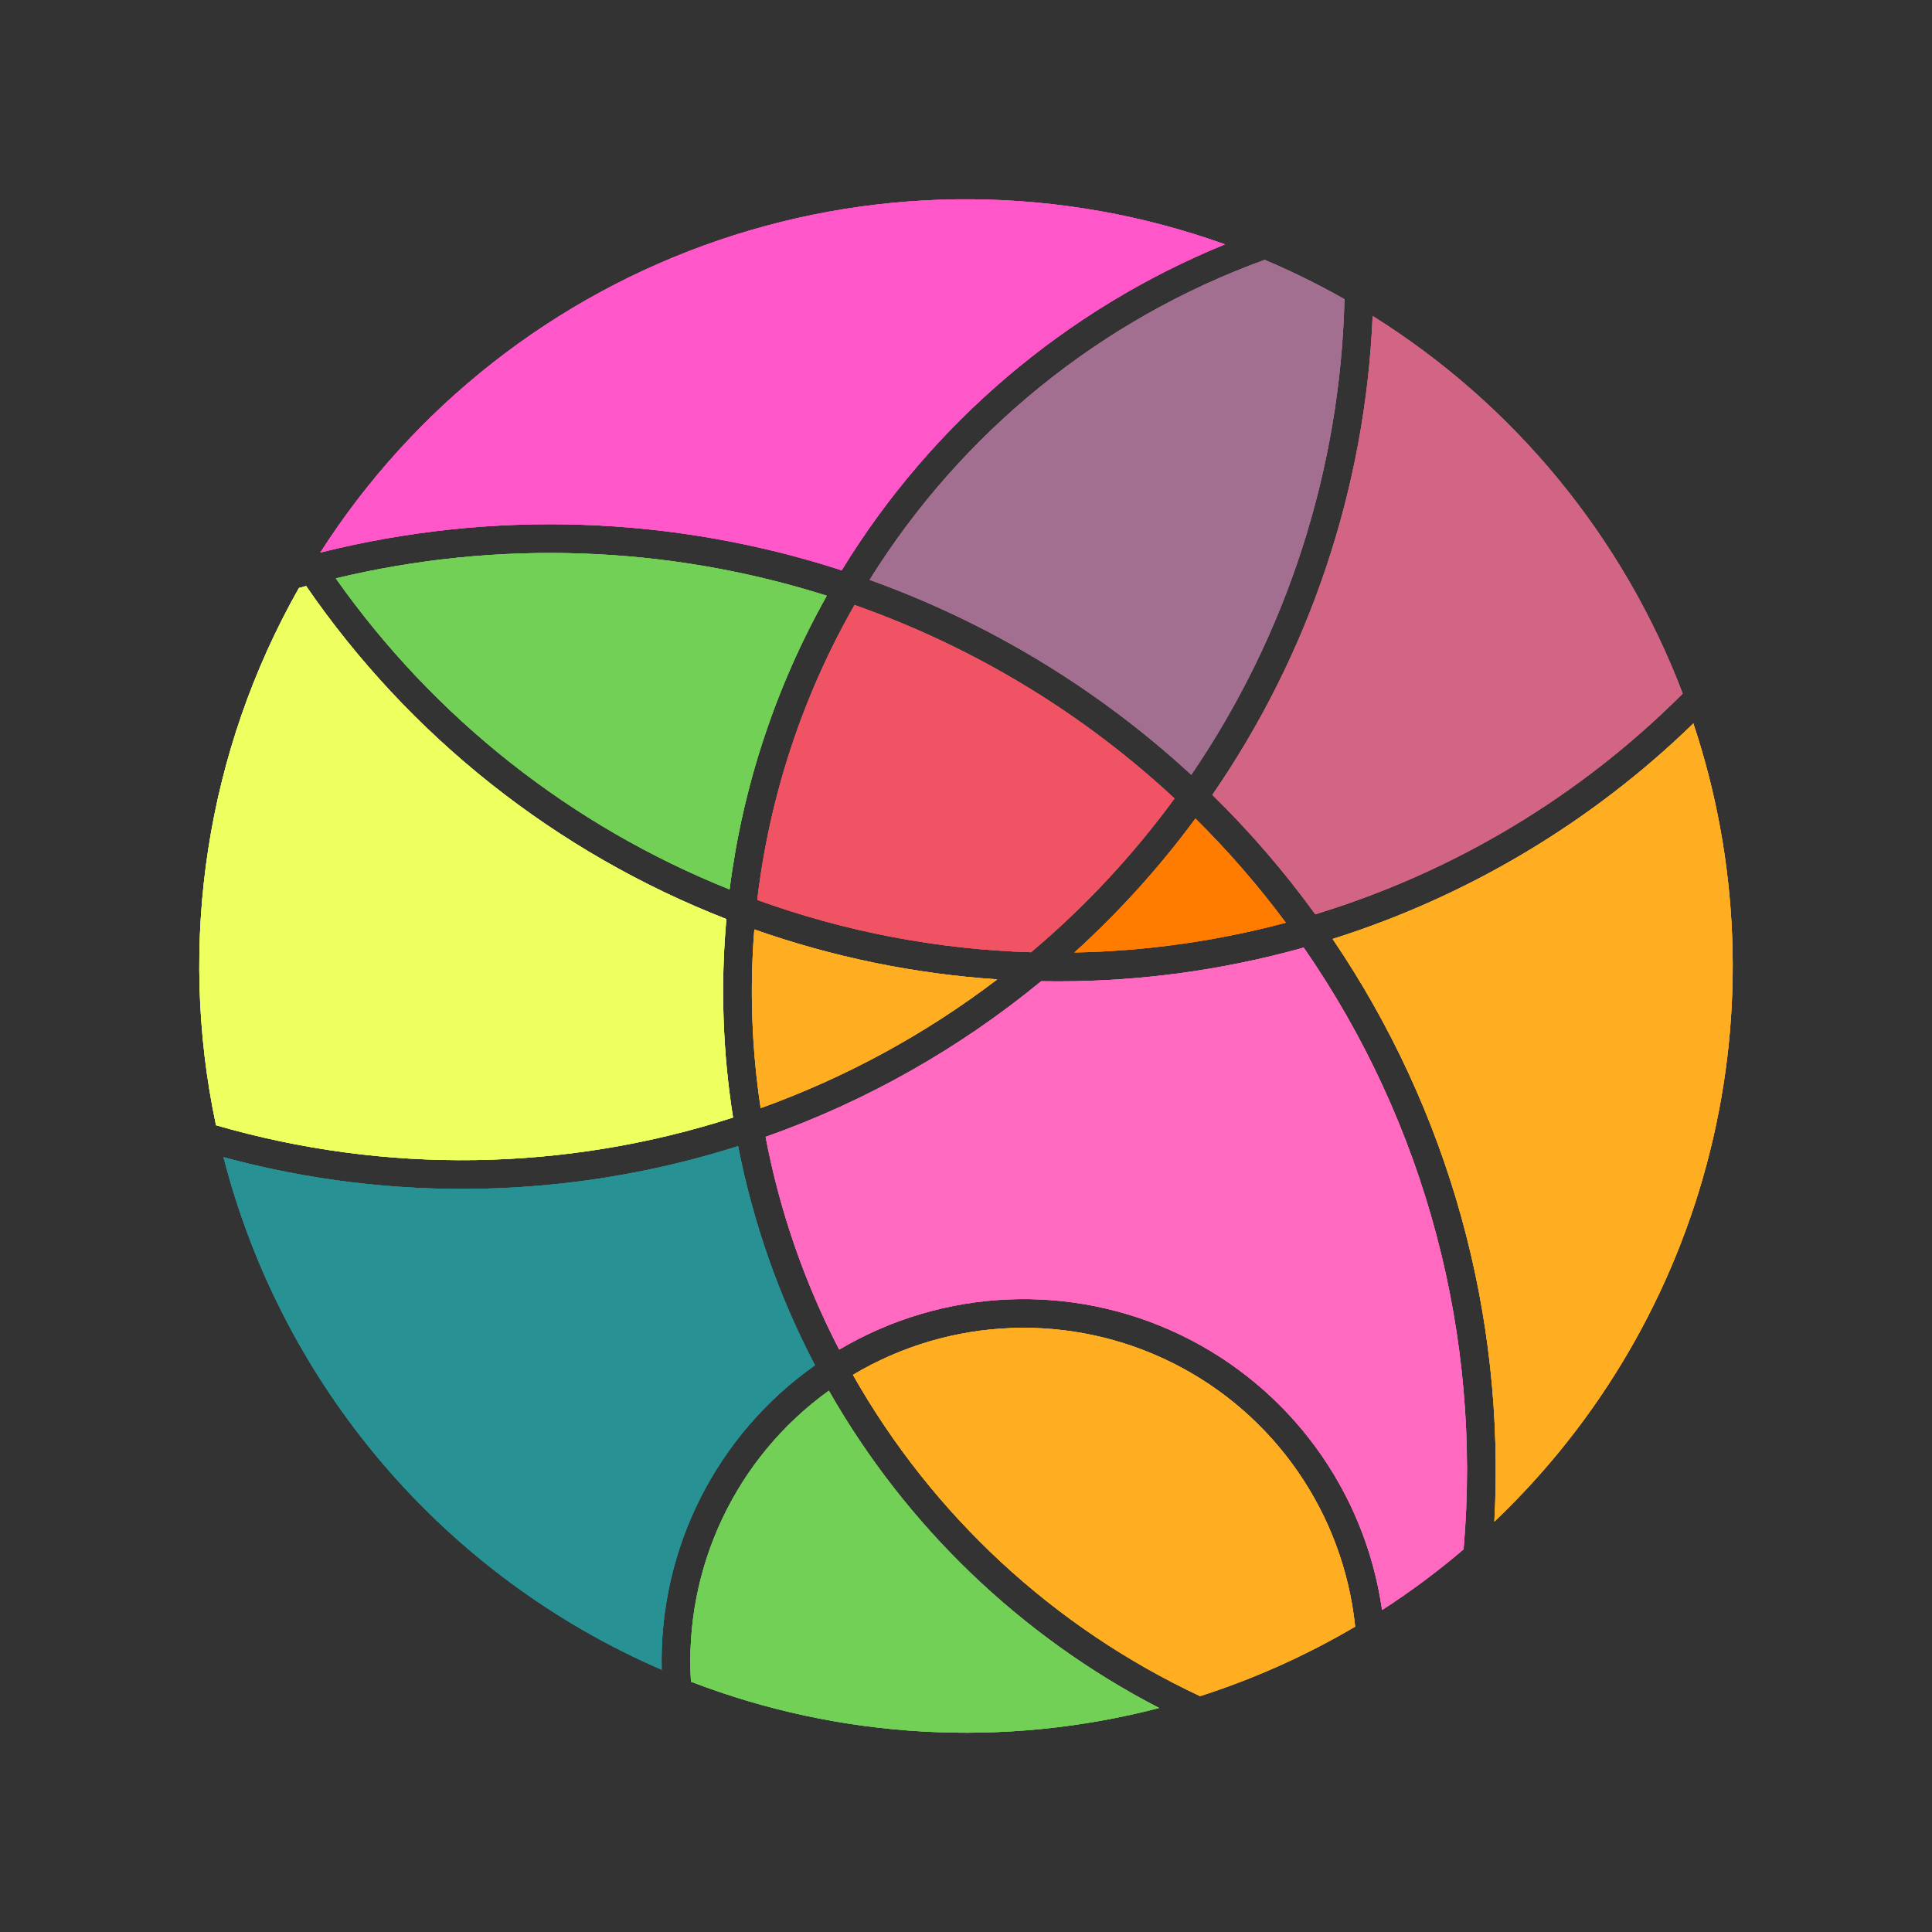 <svg id="Layer_1" style="enable-background:new 0 0 200 200;" version="1.1" viewBox="0 0 200 200" x="0px" xml:space="preserve" xmlns="http://www.w3.org/2000/svg" xmlns:xlink="http://www.w3.org/1999/xlink" y="0px"><rect x="0" y="0" width="200" height="200" fill="#333333" stroke="none"/><path d="M133.107,95.516c-2.855-3.839-5.956-7.411-9.354-10.778c-3.706,5.024-7.902,9.667-12.525,13.862   C118.618,98.46,125.965,97.424,133.107,95.516z" style="fill:#FF7C00;fill-opacity:1.0;"/><path d="M124.23,175.581c5.602-1.796,10.986-4.209,16.055-7.195c-1.22-11.712-8.329-21.994-18.856-27.271   c-10.527-5.277-23.019-4.821-33.133,1.21C96.533,156.871,109.092,168.493,124.23,175.581z" style="fill:#FFAE22;fill-opacity:1.0;"/><path d="M103.233,101.384c-8.577-0.57-17.037-2.309-25.144-5.168c-0.493,6.169-0.272,12.375,0.656,18.494   C87.542,111.546,95.8,107.052,103.233,101.384z" style="fill:#FFAE22;fill-opacity:1.0;"/><path d="M175.295,74.894c4.77,14.306,5.366,29.675,1.718,44.307c-3.648,14.633-11.39,27.923-22.318,38.315   c1.171-21.395-4.709-42.583-16.739-60.315C151.968,92.773,164.754,85.134,175.295,74.894z" style="fill:#FFAE22;fill-opacity:1.0;"/><path d="M23.137,119.793c17.498,4.742,35.993,4.343,53.27-1.149c1.545,7.907,4.225,15.549,7.958,22.689   c-10.214,7.203-16.165,19.023-15.869,31.518C45.994,163.119,29.251,143.535,23.137,119.793z" style="fill:#279194;fill-opacity:1.0;"/><path d="M33.157,57.202c9.691-15.136,24.233-26.535,41.245-32.331c17.013-5.796,35.489-5.647,52.406,0.424   c-16.484,6.732-30.386,18.555-39.677,33.744C69.668,53.378,50.965,52.742,33.157,57.202z" style="fill:#FF56CA;fill-opacity:1.0;"/><path d="M139.178,30.973c-2.679-1.52-5.423-2.874-8.259-4.073c-16.957,6.151-31.359,17.816-40.898,33.126   c12.339,4.429,23.662,11.292,33.298,20.18C133.236,65.665,138.743,48.569,139.178,30.973z" style="fill:#A36F90;fill-opacity:1.0;"/><path d="M78.392,93.163c9.102,3.292,18.67,5.119,28.344,5.411c5.567-4.695,10.552-10.038,14.85-15.916   c-9.548-8.88-20.823-15.697-33.122-20.027C83.089,72.028,79.664,82.412,78.392,93.163z" style="fill:#F05464;fill-opacity:1.0;"/><path d="M71.528,174.088c15.474,5.947,32.421,6.899,48.464,2.723c-14.33-7.417-26.205-18.826-34.19-32.848   C76.187,150.888,70.798,162.261,71.528,174.088z" style="fill:#72D056;fill-opacity:1.0;"/><path d="M34.763,59.873c10.19,14.448,24.349,25.632,40.764,32.2c1.361-10.688,4.778-21.012,10.061-30.403   C69.125,56.459,51.553,55.838,34.763,59.873z" style="fill:#72D056;fill-opacity:1.0;"/><path d="M134.959,98.095c-8.841,2.476-17.996,3.649-27.176,3.482c-8.497,6.993-18.152,12.446-28.528,16.112   c1.46,7.67,4.027,15.088,7.621,22.02c10.772-6.376,24.016-6.953,35.303-1.539c11.286,5.415,19.124,16.106,20.892,28.498   c2.958-1.911,5.758-3.995,8.437-6.281C153.426,138.328,147.572,116.293,134.959,98.095z" style="fill:#FF69C0;fill-opacity:1.0;"/><path d="M31.689,60.666c-0.249,0.069-0.497,0.139-0.746,0.209c-9.556,16.866-12.608,36.646-8.583,55.608   c17.521,5.082,36.162,4.804,53.524-0.798c-1.075-6.794-1.307-13.694-0.691-20.545C57.566,88.267,42.409,76.257,31.689,60.666z" style="fill:#EEFF60;fill-opacity:1.0;"/><path d="M174.192,71.801c-10.611,10.62-23.673,18.465-38.033,22.842c-3.218-4.432-6.746-8.523-10.656-12.359   c10.089-14.631,15.841-31.813,16.594-49.57C156.772,41.895,168.042,55.621,174.192,71.801z" style="fill:#D26484;fill-opacity:1.0;"/><svg id="Layer_1" style="enable-background:new 0 0 200 200;" version="1.1" viewBox="0 0 200 200" x="0px" xml:space="preserve" xmlns="http://www.w3.org/2000/svg" xmlns:xlink="http://www.w3.org/1999/xlink" y="0px"><svg id="Layer_1" style="enable-background:new 0 0 200 200;" version="1.1" viewBox="0 0 200 200" x="0px" xml:space="preserve" xmlns="http://www.w3.org/2000/svg" xmlns:xlink="http://www.w3.org/1999/xlink" y="0px"><path d="M133.107,95.516c-2.855-3.839-5.956-7.411-9.354-10.778c-3.706,5.024-7.902,9.667-12.525,13.862   C118.618,98.46,125.965,97.424,133.107,95.516z" style="fill:#FF7C00;fill-opacity:1.0;"/><path d="M124.23,175.581c5.602-1.796,10.986-4.209,16.055-7.195c-1.22-11.712-8.329-21.994-18.856-27.271   c-10.527-5.277-23.019-4.821-33.133,1.21C96.533,156.871,109.092,168.493,124.23,175.581z" style="fill:#FFAE22;fill-opacity:1.0;"/><path d="M103.233,101.384c-8.577-0.57-17.037-2.309-25.144-5.168c-0.493,6.169-0.272,12.375,0.656,18.494   C87.542,111.546,95.8,107.052,103.233,101.384z" style="fill:#FFAE22;fill-opacity:1.0;"/><path d="M175.295,74.894c4.77,14.306,5.366,29.675,1.718,44.307c-3.648,14.633-11.39,27.923-22.318,38.315   c1.171-21.395-4.709-42.583-16.739-60.315C151.968,92.773,164.754,85.134,175.295,74.894z" style="fill:#FFAE22;fill-opacity:1.0;"/><path d="M23.137,119.793c17.498,4.742,35.993,4.343,53.27-1.149c1.545,7.907,4.225,15.549,7.958,22.689   c-10.214,7.203-16.165,19.023-15.869,31.518C45.994,163.119,29.251,143.535,23.137,119.793z" style="fill:#279194;fill-opacity:1.0;"/><path d="M33.157,57.202c9.691-15.136,24.233-26.535,41.245-32.331c17.013-5.796,35.489-5.647,52.406,0.424   c-16.484,6.732-30.386,18.555-39.677,33.744C69.668,53.378,50.965,52.742,33.157,57.202z" style="fill:#FF56CA;fill-opacity:1.0;"/><path d="M139.178,30.973c-2.679-1.52-5.423-2.874-8.259-4.073c-16.957,6.151-31.359,17.816-40.898,33.126   c12.339,4.429,23.662,11.292,33.298,20.18C133.236,65.665,138.743,48.569,139.178,30.973z" style="fill:#A36F90;fill-opacity:1.0;"/><path d="M78.392,93.163c9.102,3.292,18.67,5.119,28.344,5.411c5.567-4.695,10.552-10.038,14.85-15.916   c-9.548-8.88-20.823-15.697-33.122-20.027C83.089,72.028,79.664,82.412,78.392,93.163z" style="fill:#F05464;fill-opacity:1.0;"/><path d="M71.528,174.088c15.474,5.947,32.421,6.899,48.464,2.723c-14.33-7.417-26.205-18.826-34.19-32.848   C76.187,150.888,70.798,162.261,71.528,174.088z" style="fill:#72D056;fill-opacity:1.0;"/><path d="M34.763,59.873c10.19,14.448,24.349,25.632,40.764,32.2c1.361-10.688,4.778-21.012,10.061-30.403   C69.125,56.459,51.553,55.838,34.763,59.873z" style="fill:#72D056;fill-opacity:1.0;"/><path d="M134.959,98.095c-8.841,2.476-17.996,3.649-27.176,3.482c-8.497,6.993-18.152,12.446-28.528,16.112   c1.46,7.67,4.027,15.088,7.621,22.02c10.772-6.376,24.016-6.953,35.303-1.539c11.286,5.415,19.124,16.106,20.892,28.498   c2.958-1.911,5.758-3.995,8.437-6.281C153.426,138.328,147.572,116.293,134.959,98.095z" style="fill:#FF69C0;fill-opacity:1.0;"/><path d="M31.689,60.666c-0.249,0.069-0.497,0.139-0.746,0.209c-9.556,16.866-12.608,36.646-8.583,55.608   c17.521,5.082,36.162,4.804,53.524-0.798c-1.075-6.794-1.307-13.694-0.691-20.545C57.566,88.267,42.409,76.257,31.689,60.666z" style="fill:#EEFF60;fill-opacity:1.0;"/><path d="M174.192,71.801c-10.611,10.62-23.673,18.465-38.033,22.842c-3.218-4.432-6.746-8.523-10.656-12.359   c10.089-14.631,15.841-31.813,16.594-49.57C156.772,41.895,168.042,55.621,174.192,71.801z" style="fill:#D26484;fill-opacity:1.0;"/><svg id="Layer_1" style="enable-background:new 0 0 200 200;" version="1.1" viewBox="0 0 200 200" x="0px" xml:space="preserve" xmlns="http://www.w3.org/2000/svg" xmlns:xlink="http://www.w3.org/1999/xlink" y="0px"/></svg><svg id="Layer_1" style="enable-background:new 0 0 200 200;" version="1.1" viewBox="0 0 200 200" x="0px" xml:space="preserve" xmlns="http://www.w3.org/2000/svg" xmlns:xlink="http://www.w3.org/1999/xlink" y="0px"><path d="M78.519,176.407c27.201,7.647,56.417,0.257,76.71-19.405c-11.448-10.2-18.303-14.169-27.428-15.985   C112.313,137.935,90.288,141.052,78.519,176.407z" style="fill:#CE6977;fill-opacity:0.0;"/><path d="M148.678,37.309c-12.347-9.588-27.251-15.316-42.841-16.465c-15.591-1.15-31.174,2.33-44.794,10.003   c-13.62,7.673-24.671,19.197-31.766,33.127c-7.096,13.93-9.92,29.645-8.118,45.174c0.539-1.646,1.09-3.289,1.655-4.927   c0.66-1.915,1.338-3.823,2.037-5.724c0.65-1.768,1.319-3.529,2.008-5.282c0.641-1.628,1.3-3.249,1.981-4.86   c1.216-2.88,2.502-5.731,3.88-8.537c0.614-1.249,1.246-2.489,1.9-3.717c0.605-1.136,1.229-2.262,1.875-3.376   c0.66-1.14,1.344-2.266,2.053-3.376c1.13-1.766,2.326-3.49,3.61-5.148c1.108-1.431,2.281-2.813,3.532-4.121   c1.085-1.135,2.229-2.214,3.438-3.216c1.057-0.876,2.162-1.694,3.315-2.439c1.021-0.661,2.078-1.265,3.165-1.811   c0.97-0.488,1.964-0.928,2.972-1.332c0.461-0.185,0.926-0.362,1.392-0.534c0.712-0.263,1.428-0.515,2.148-0.755   c1.612-0.538,3.243-1.019,4.896-1.414c1.486-0.355,2.989-0.639,4.504-0.831c1.403-0.177,2.816-0.274,4.23-0.276   c0.678-0.001,1.356,0.019,2.032,0.061c0.664,0.041,1.327,0.103,1.988,0.185c1.302,0.162,2.593,0.402,3.869,0.705   c1.288,0.306,2.561,0.678,3.819,1.091c0.648,0.213,1.292,0.437,1.933,0.67c0.657,0.239,1.311,0.487,1.963,0.74   c1.409,0.546,2.809,1.112,4.225,1.638c0.689,0.256,1.382,0.503,2.08,0.736c0.71,0.237,1.424,0.458,2.145,0.661   c0.743,0.209,1.491,0.397,2.245,0.561c0.79,0.171,1.586,0.316,2.386,0.432c0.841,0.122,1.687,0.211,2.535,0.268   c0.902,0.06,1.807,0.083,2.711,0.07c0.973-0.014,1.945-0.071,2.913-0.166c1.052-0.103,2.1-0.252,3.141-0.44   c1.141-0.206,2.273-0.46,3.394-0.755c1.227-0.322,2.441-0.693,3.641-1.104c1.327-0.454,2.637-0.957,3.93-1.499   c0.703-0.295,1.4-0.601,2.093-0.917c0.729-0.333,1.453-0.677,2.172-1.033c1.539-0.761,3.054-1.572,4.539-2.433   c1.618-0.938,3.202-1.936,4.747-2.99c1.678-1.145,3.311-2.358,4.895-3.631C146.352,39.352,147.53,38.347,148.678,37.309z" style="fill:#F76685;fill-opacity:0.0;"/><path d="M174.64,73.009c-2.439-6.744-5.78-13.126-9.933-18.973c-1.777,1.783-3.652,3.502-5.647,5.162   c-3.706,3.083-7.67,5.781-12.055,8.144c-0.17,0.091-0.34,0.182-0.511,0.273c-3.462,1.832-7.062,3.364-10.881,4.656   c-2.375,0.803-4.783,1.498-7.271,2.048c-0.702,0.155-1.409,0.299-2.124,0.431c-4.381,0.809-8.806,1.094-13.413,0.573   c-0.428-0.048-0.858-0.104-1.289-0.166c-3.761-0.544-7.315-1.631-10.898-2.916c-2.897-1.039-5.768-2.129-8.768-2.868   c-4.713-1.161-8.93-1.239-13.294-0.467c-1.518,0.269-3.053,0.639-4.636,1.101c-1.881,0.549-3.723,1.178-5.528,1.928   c-2.267,0.941-4.36,2.091-6.343,3.533c-2.761,2.007-5.082,4.352-7.236,6.974c-2.168,2.64-4.067,5.43-5.811,8.344   c-0.816,1.364-1.597,2.754-2.355,4.166c-6.486,12.094-11.907,27.835-16.25,43.191c2.365,4.316,5.072,8.327,8.189,12.135   c0.998-3.623,2.057-7.229,3.193-10.812c0.666-2.101,1.359-4.194,2.082-6.276c0.717-2.064,1.464-4.117,2.247-6.157   c0.769-2.005,1.573-3.996,2.418-5.97c0.823-1.923,1.685-3.83,2.595-5.714c0.875-1.812,1.794-3.602,2.766-5.363   c0.715-1.294,1.458-2.572,2.233-3.831c0.895-1.453,1.831-2.881,2.821-4.271c0.683-0.96,1.391-1.902,2.126-2.822   c0.74-0.927,1.506-1.833,2.302-2.711c0.797-0.879,1.624-1.731,2.487-2.545c0.867-0.819,1.771-1.599,2.71-2.334   c0.475-0.371,0.959-0.731,1.452-1.078c0.375-0.263,0.755-0.519,1.141-0.767c0.741-0.476,1.502-0.92,2.279-1.334   c0.776-0.413,1.568-0.795,2.374-1.147c0.368-0.161,0.74-0.315,1.113-0.465c0.32-0.128,0.641-0.253,0.964-0.374   c1.284-0.481,2.587-0.91,3.904-1.291c1.103-0.319,2.215-0.604,3.338-0.841c1.387-0.294,2.789-0.515,4.2-0.65   c0.807-0.077,1.616-0.126,2.426-0.146c0.818-0.02,1.637-0.011,2.454,0.029c1.686,0.081,3.365,0.288,5.023,0.606   c1.011,0.193,2.015,0.428,3.01,0.69c1.04,0.274,2.072,0.58,3.099,0.902c1.074,0.338,2.142,0.695,3.212,1.047   c1.178,0.388,2.358,0.772,3.546,1.13c1.156,0.349,2.319,0.673,3.491,0.964c0.577,0.143,1.156,0.278,1.738,0.401   c0.32,0.068,0.641,0.132,0.962,0.193c0.267,0.051,0.534,0.1,0.802,0.146c0.772,0.135,1.547,0.252,2.325,0.352   c1.375,0.176,2.757,0.295,4.142,0.36c1.356,0.064,2.715,0.075,4.072,0.041c0.522-0.013,1.044-0.034,1.565-0.059   c0.442-0.022,0.883-0.047,1.324-0.077c1.519-0.102,3.035-0.254,4.545-0.45c0.854-0.111,1.706-0.236,2.556-0.373   c1.164-0.187,2.324-0.397,3.479-0.634c1.122-0.23,2.239-0.487,3.349-0.771c0.549-0.141,1.096-0.288,1.642-0.443   c0.06-0.017,0.121-0.035,0.181-0.052c0.108-0.031,0.215-0.062,0.323-0.093c0.991-0.289,1.975-0.599,2.953-0.929   c1.301-0.44,2.59-0.918,3.862-1.439c1.238-0.507,2.46-1.053,3.664-1.637c0.746-0.362,1.484-0.737,2.217-1.125   c0.733-0.387,1.459-0.786,2.179-1.197c1.392-0.797,2.757-1.642,4.09-2.533c0.53-0.354,1.055-0.716,1.575-1.085   c0.52-0.369,1.035-0.745,1.544-1.128c0.023-0.017,0.046-0.034,0.069-0.052c0.023-0.017,0.046-0.034,0.069-0.052   c0.551-0.417,1.097-0.841,1.636-1.274c0.539-0.433,1.072-0.873,1.599-1.32C174.247,73.348,174.444,73.179,174.64,73.009z" style="fill:#EEFF60;fill-opacity:0.0;"/><path d="M155.156,132.796c3.109,1.242,6.216,2.493,9.34,3.699c1.653,0.638,3.305,1.281,4.958,1.921   c4.913-8.883,8.077-18.625,9.319-28.7c-1.74,0.463-3.538,0.889-5.4,1.266c-0.031,0.006-0.062,0.013-0.094,0.019   c-3.517,0.708-7.233,1.218-11.31,1.579c-3.17,0.281-6.48,0.382-10.024,0.337c-0.137-0.002-0.275-0.004-0.413-0.006   c-2.79-0.043-5.66-0.219-8.673-0.476c-1.874-0.16-3.778-0.359-5.742-0.61c-0.554-0.071-1.111-0.145-1.673-0.222   c-3.445-0.475-6.953-1.117-10.666-2.016c-0.345-0.083-0.692-0.169-1.041-0.257c-3.043-0.766-6.074-1.702-9.16-2.628   c-2.495-0.748-5.002-1.449-7.574-1.898c-4.039-0.705-7.828-0.679-11.582-0.019c-1.305,0.229-2.607,0.533-3.919,0.905   c-1.559,0.442-3.081,0.955-4.567,1.559c-1.866,0.758-3.618,1.669-5.287,2.771c-2.325,1.534-4.377,3.325-6.298,5.335   c-1.933,2.024-3.682,4.205-5.306,6.522c-0.76,1.085-1.49,2.197-2.196,3.332c-6.701,10.78-11.638,24.926-15.227,38.468   c3.127,2.326,6.38,4.395,9.813,6.239c0.009-0.032,0.018-0.063,0.027-0.095c0.612-2.169,1.266-4.326,1.968-6.467   c0.784-2.389,1.628-4.759,2.544-7.101c0.909-2.323,1.889-4.619,2.956-6.874c1.047-2.214,2.177-4.389,3.409-6.505   c0.604-1.038,1.233-2.062,1.89-3.069c0.362-0.555,0.732-1.105,1.111-1.65c0.936-1.345,1.922-2.655,2.964-3.919   c0.896-1.087,1.834-2.14,2.816-3.15c0.49-0.505,0.99-0.998,1.502-1.481c0.509-0.48,1.03-0.948,1.562-1.403   c1.068-0.912,2.182-1.769,3.343-2.559c0.548-0.373,1.106-0.731,1.674-1.072c0.44-0.264,0.885-0.518,1.337-0.762   c0.903-0.488,1.828-0.934,2.771-1.338c0.429-0.184,0.862-0.36,1.298-0.527c0.38-0.146,0.763-0.287,1.147-0.422   c0.771-0.27,1.549-0.518,2.334-0.744c0.684-0.197,1.373-0.377,2.066-0.539c0.673-0.157,1.349-0.298,2.03-0.42   c1.889-0.338,3.804-0.53,5.722-0.576c2.058-0.049,4.119,0.07,6.16,0.336c1.319,0.172,2.63,0.406,3.931,0.681   c0.642,0.136,1.281,0.282,1.918,0.437c0.668,0.162,1.334,0.335,1.998,0.514c1.514,0.407,3.019,0.847,4.517,1.309   c0.732,0.226,1.463,0.457,2.193,0.691c0.423,0.136,0.844,0.273,1.266,0.411c0.165,0.054,0.329,0.108,0.494,0.162   c0.082,0.027,0.163,0.054,0.245,0.081c0.609,0.203,1.217,0.408,1.825,0.616c1.664,0.57,3.32,1.16,4.972,1.764   c0.8,0.293,1.6,0.589,2.398,0.888c0.208,0.078,0.416,0.156,0.624,0.234c0.258,0.098,0.516,0.195,0.774,0.294   c0.605,0.231,1.209,0.463,1.813,0.697c0.878,0.34,1.756,0.683,2.633,1.028c0.509,0.2,1.018,0.401,1.526,0.603   c0.682,0.271,1.364,0.544,2.045,0.818C151.877,131.472,153.514,132.14,155.156,132.796z" style="fill:#7ECC5C;fill-opacity:0.0;"/><path d="M162.917,51.615c-3.504-4.556-7.492-8.719-11.895-12.414c-6.941,6.341-13.799,10.502-19.843,13.378   c-21.383,10.175-32.591,4.277-41.635,0.836c-9.045-3.441-15.927-4.424-28.068-0.049c-9.872,3.557-23.22,10.656-39.279,62.323   c1.296,6.427,3.383,12.668,6.214,18.582c0.981-3.365,2.006-6.717,3.088-10.05c0.875-2.696,1.786-5.379,2.743-8.047   c0.938-2.615,1.918-5.215,2.952-7.793c1-2.494,2.05-4.968,3.166-7.413c1.064-2.334,2.188-4.641,3.388-6.908   c0.393-0.742,0.793-1.479,1.203-2.212c0.901-1.614,1.842-3.206,2.839-4.763c0.807-1.261,1.65-2.498,2.533-3.707   c0.798-1.092,1.629-2.16,2.496-3.197c0.971-1.162,1.989-2.287,3.065-3.353c1.095-1.086,2.252-2.111,3.469-3.058   c0.311-0.242,0.626-0.479,0.945-0.711c0.462-0.335,0.932-0.659,1.41-0.97c0.943-0.613,1.918-1.176,2.918-1.69   c0.497-0.256,1.001-0.499,1.51-0.73c0.255-0.116,0.512-0.229,0.769-0.339c0.231-0.098,0.462-0.194,0.695-0.289   c0.812-0.33,1.633-0.638,2.461-0.927c0.822-0.287,1.65-0.554,2.484-0.805c0.381-0.115,0.763-0.226,1.146-0.333   c0.349-0.098,0.699-0.192,1.049-0.282c0.694-0.179,1.393-0.342,2.095-0.488c0.825-0.171,1.655-0.318,2.489-0.437   c1.004-0.142,2.013-0.243,3.025-0.297c1.013-0.055,2.028-0.064,3.041-0.025c1.034,0.039,2.065,0.128,3.091,0.262   c1.061,0.139,2.116,0.327,3.161,0.558c0.796,0.176,1.585,0.378,2.369,0.599c0.662,0.187,1.32,0.387,1.975,0.598   c1.276,0.41,2.54,0.858,3.801,1.313c0.785,0.284,1.57,0.57,2.357,0.848c0.73,0.258,1.463,0.508,2.2,0.746   c1.435,0.464,2.885,0.882,4.353,1.224c0.723,0.168,1.451,0.319,2.182,0.447c0.441,0.077,0.883,0.146,1.326,0.207   c0.456,0.063,0.914,0.118,1.372,0.164c0.899,0.091,1.801,0.15,2.704,0.178c0.887,0.027,1.774,0.024,2.66-0.007   c1.768-0.063,3.531-0.241,5.279-0.512c0.905-0.141,1.806-0.306,2.702-0.492c0.348-0.072,0.695-0.147,1.041-0.225   c1.002-0.226,1.998-0.479,2.988-0.755c0.988-0.276,1.969-0.574,2.944-0.893c0.629-0.205,1.256-0.419,1.879-0.641   c0.761-0.271,1.518-0.553,2.271-0.848c1.49-0.584,2.96-1.218,4.406-1.904c0.721-0.342,1.437-0.697,2.146-1.064   c0.196-0.101,0.391-0.204,0.585-0.307c0.171-0.09,0.341-0.182,0.511-0.273c1.754-0.949,3.469-1.971,5.136-3.066   c1.645-1.081,3.244-2.233,4.792-3.45c0.847-0.667,1.679-1.353,2.497-2.055c0.95-0.816,1.882-1.655,2.792-2.516   C161.589,52.939,162.259,52.283,162.917,51.615z" style="fill:#55A7A4;fill-opacity:0.0;"/><path d="M179.1,106.541c0.851-10.292-0.314-20.651-3.431-30.497c-1.016,0.854-2.06,1.687-3.135,2.497   c-0.032,0.024-0.064,0.048-0.096,0.072c-3.602,2.705-7.501,5.112-11.923,7.276c-3.438,1.682-7.075,3.081-11.04,4.241   c-0.154,0.045-0.308,0.089-0.462,0.134c-3.126,0.894-6.361,1.573-9.777,2.09c-2.125,0.322-4.281,0.569-6.506,0.719   c-0.628,0.042-1.26,0.077-1.899,0.104c-3.913,0.167-7.879-0.012-12.039-0.721c-0.387-0.066-0.775-0.136-1.165-0.212   c-3.402-0.655-6.695-1.666-10.029-2.772c-2.696-0.894-5.385-1.789-8.171-2.383c-4.376-0.933-8.379-0.959-12.438-0.243   c-1.412,0.249-2.83,0.586-4.277,1.003c-1.72,0.496-3.402,1.067-5.048,1.743c-2.067,0.85-3.989,1.88-5.815,3.152   c-2.543,1.771-4.73,3.839-6.767,6.155c-2.051,2.332-3.875,4.818-5.558,7.433c-0.788,1.224-1.544,2.475-2.275,3.749   c-6.885,11.989-12.262,27.835-16.321,42.927c2.826,3.149,5.855,6.028,9.144,8.69c0.908-3.358,1.884-6.698,2.946-10.01   c0.585-1.824,1.195-3.64,1.835-5.445c1.262-3.559,2.638-7.078,4.168-10.531c0.744-1.679,1.524-3.341,2.348-4.982   c0.804-1.601,1.649-3.181,2.543-4.734c0.437-0.76,0.886-1.513,1.348-2.258c0.143-0.231,0.287-0.461,0.432-0.69   c0.261-0.411,0.525-0.82,0.793-1.227c0.732-1.109,1.493-2.199,2.288-3.263c1.246-1.67,2.575-3.278,3.995-4.802   c0.709-0.761,1.441-1.501,2.2-2.213c0.765-0.718,1.556-1.409,2.376-2.064c0.83-0.665,1.689-1.295,2.576-1.883   c0.651-0.432,1.317-0.842,1.996-1.226c1.324-0.748,2.703-1.398,4.114-1.965c1.125-0.452,2.27-0.851,3.427-1.211   c0.551-0.171,1.104-0.334,1.661-0.486c0.491-0.134,0.984-0.259,1.478-0.376c0.492-0.116,0.987-0.224,1.483-0.323   c0.592-0.117,1.187-0.221,1.785-0.31c1.447-0.215,2.907-0.344,4.37-0.381c1.492-0.037,2.986,0.021,4.471,0.168   c0.761,0.076,1.52,0.175,2.275,0.297c0.919,0.147,1.833,0.327,2.742,0.531c0.937,0.21,1.867,0.445,2.793,0.697   c0.907,0.247,1.81,0.511,2.711,0.779c1.242,0.37,2.481,0.748,3.724,1.117c1.057,0.314,2.116,0.622,3.178,0.917   c0.525,0.146,1.051,0.288,1.578,0.426c0.284,0.074,0.567,0.146,0.851,0.218c0.119,0.03,0.238,0.06,0.357,0.089   c0.704,0.174,1.411,0.342,2.118,0.502c1.225,0.277,2.454,0.531,3.688,0.763c1.194,0.224,2.392,0.428,3.593,0.61   c0.525,0.08,1.051,0.156,1.577,0.228c0.097,0.013,0.194,0.027,0.291,0.04c0.194,0.026,0.388,0.052,0.581,0.078   c0.193,0.025,0.386,0.051,0.579,0.076c0.542,0.07,1.084,0.137,1.627,0.2c1.311,0.153,2.624,0.283,3.939,0.399   c1.98,0.174,3.962,0.313,5.947,0.401c0.912,0.041,1.826,0.07,2.739,0.084c0.095,0.001,0.19,0.003,0.285,0.004   c0.806,0.01,1.613,0.014,2.419,0.009c1.152-0.007,2.304-0.033,3.455-0.08c1.104-0.045,2.206-0.11,3.307-0.198   c0.285-0.023,0.571-0.048,0.856-0.073c0.347-0.031,0.693-0.064,1.04-0.098c0.677-0.067,1.354-0.138,2.029-0.216   c2.529-0.292,5.05-0.67,7.547-1.167c0.294-0.059,0.589-0.119,0.882-0.181c1.034-0.218,2.065-0.454,3.091-0.708   C177.374,107.011,178.239,106.782,179.1,106.541z" style="fill:#004CAE;fill-opacity:0.0;"/><path d="M157.331,154.888c4.038-4.217,7.597-8.867,10.615-13.865c-1.478-0.573-2.983-1.158-4.522-1.752   c-2.902-1.12-5.886-2.318-9.009-3.566c-0.121-0.048-0.242-0.097-0.363-0.145c-2.454-0.98-4.959-2.01-7.569-3.042   c-1.624-0.642-3.276-1.288-4.977-1.939c-0.48-0.184-0.962-0.367-1.448-0.549c-2.977-1.117-6.027-2.223-9.292-3.311   c-0.303-0.101-0.609-0.202-0.917-0.303c-2.684-0.877-5.454-1.738-8.291-2.483c-2.294-0.603-4.62-1.109-6.977-1.413   c-3.702-0.477-7.277-0.399-10.726,0.205c-1.2,0.21-2.384,0.48-3.561,0.807c-1.399,0.388-2.76,0.844-4.087,1.375   c-1.665,0.667-3.246,1.458-4.759,2.39c-2.107,1.298-4.025,2.812-5.829,4.516c-1.816,1.716-3.489,3.592-5.054,5.612   c-0.732,0.945-1.437,1.918-2.117,2.915c-5.977,8.764-10.247,19.933-13.312,30.964c3.417,1.671,6.91,3.078,10.53,4.245   c0.156-0.468,0.314-0.936,0.476-1.402c0.765-2.201,1.604-4.377,2.532-6.516c0.85-1.961,1.774-3.89,2.783-5.773   c0.928-1.733,1.929-3.428,3.012-5.069c1.001-1.518,2.071-2.99,3.218-4.4c1.067-1.313,2.199-2.573,3.398-3.766   c1.124-1.118,2.308-2.176,3.549-3.162c1.173-0.932,2.397-1.798,3.668-2.591c1.21-0.754,2.461-1.441,3.749-2.053   c1.234-0.587,2.5-1.106,3.79-1.553c1.244-0.431,2.511-0.796,3.794-1.095c1.241-0.289,2.497-0.516,3.76-0.683   c2.413-0.318,4.854-0.415,7.287-0.318c2.275,0.091,4.542,0.352,6.783,0.757c1.058,0.191,2.111,0.414,3.155,0.673   c1.027,0.254,2.046,0.543,3.052,0.87c1.01,0.328,2.008,0.696,2.989,1.101c1.005,0.415,1.993,0.869,2.964,1.359   c1.012,0.511,2.005,1.06,2.98,1.641c1.034,0.616,2.047,1.267,3.041,1.945c1.072,0.73,2.123,1.492,3.157,2.275   c1.128,0.854,2.236,1.734,3.329,2.633c1.203,0.988,2.387,1.998,3.56,3.022C156.242,153.922,156.787,154.404,157.331,154.888z" style="fill:#9891A4;fill-opacity:0.0;"/></svg><svg id="Layer_1" style="enable-background:new 0 0 200 200;" version="1.1" viewBox="0 0 200 200" x="0px" xml:space="preserve" xmlns="http://www.w3.org/2000/svg" xmlns:xlink="http://www.w3.org/1999/xlink" y="0px"><svg id="Layer_1" style="enable-background:new 0 0 200 200;" version="1.1" viewBox="0 0 200 200" x="0px" xml:space="preserve" xmlns="http://www.w3.org/2000/svg" xmlns:xlink="http://www.w3.org/1999/xlink" y="0px"><path d="M133.107,95.516c-2.855-3.839-5.956-7.411-9.354-10.778c-3.706,5.024-7.902,9.667-12.525,13.862   C118.618,98.46,125.965,97.424,133.107,95.516z" style="fill:#FF7C00;fill-opacity:1.0;"/><path d="M124.23,175.581c5.602-1.796,10.986-4.209,16.055-7.195c-1.22-11.712-8.329-21.994-18.856-27.271   c-10.527-5.277-23.019-4.821-33.133,1.21C96.533,156.871,109.092,168.493,124.23,175.581z" style="fill:#FFAE22;fill-opacity:1.0;"/><path d="M103.233,101.384c-8.577-0.57-17.037-2.309-25.144-5.168c-0.493,6.169-0.272,12.375,0.656,18.494   C87.542,111.546,95.8,107.052,103.233,101.384z" style="fill:#FFAE22;fill-opacity:1.0;"/><path d="M175.295,74.894c4.77,14.306,5.366,29.675,1.718,44.307c-3.648,14.633-11.39,27.923-22.318,38.315   c1.171-21.395-4.709-42.583-16.739-60.315C151.968,92.773,164.754,85.134,175.295,74.894z" style="fill:#FFAE22;fill-opacity:1.0;"/><path d="M23.137,119.793c17.498,4.742,35.993,4.343,53.27-1.149c1.545,7.907,4.225,15.549,7.958,22.689   c-10.214,7.203-16.165,19.023-15.869,31.518C45.994,163.119,29.251,143.535,23.137,119.793z" style="fill:#279194;fill-opacity:1.0;"/><path d="M33.157,57.202c9.691-15.136,24.233-26.535,41.245-32.331c17.013-5.796,35.489-5.647,52.406,0.424   c-16.484,6.732-30.386,18.555-39.677,33.744C69.668,53.378,50.965,52.742,33.157,57.202z" style="fill:#FF56CA;fill-opacity:1.0;"/><path d="M139.178,30.973c-2.679-1.52-5.423-2.874-8.259-4.073c-16.957,6.151-31.359,17.816-40.898,33.126   c12.339,4.429,23.662,11.292,33.298,20.18C133.236,65.665,138.743,48.569,139.178,30.973z" style="fill:#A36F90;fill-opacity:1.0;"/><path d="M78.392,93.163c9.102,3.292,18.67,5.119,28.344,5.411c5.567-4.695,10.552-10.038,14.85-15.916   c-9.548-8.88-20.823-15.697-33.122-20.027C83.089,72.028,79.664,82.412,78.392,93.163z" style="fill:#F05464;fill-opacity:1.0;"/><path d="M71.528,174.088c15.474,5.947,32.421,6.899,48.464,2.723c-14.33-7.417-26.205-18.826-34.19-32.848   C76.187,150.888,70.798,162.261,71.528,174.088z" style="fill:#72D056;fill-opacity:1.0;"/><path d="M34.763,59.873c10.19,14.448,24.349,25.632,40.764,32.2c1.361-10.688,4.778-21.012,10.061-30.403   C69.125,56.459,51.553,55.838,34.763,59.873z" style="fill:#72D056;fill-opacity:1.0;"/><path d="M134.959,98.095c-8.841,2.476-17.996,3.649-27.176,3.482c-8.497,6.993-18.152,12.446-28.528,16.112   c1.46,7.67,4.027,15.088,7.621,22.02c10.772-6.376,24.016-6.953,35.303-1.539c11.286,5.415,19.124,16.106,20.892,28.498   c2.958-1.911,5.758-3.995,8.437-6.281C153.426,138.328,147.572,116.293,134.959,98.095z" style="fill:#FF69C0;fill-opacity:1.0;"/><path d="M31.689,60.666c-0.249,0.069-0.497,0.139-0.746,0.209c-9.556,16.866-12.608,36.646-8.583,55.608   c17.521,5.082,36.162,4.804,53.524-0.798c-1.075-6.794-1.307-13.694-0.691-20.545C57.566,88.267,42.409,76.257,31.689,60.666z" style="fill:#EEFF60;fill-opacity:1.0;"/><path d="M174.192,71.801c-10.611,10.62-23.673,18.465-38.033,22.842c-3.218-4.432-6.746-8.523-10.656-12.359   c10.089-14.631,15.841-31.813,16.594-49.57C156.772,41.895,168.042,55.621,174.192,71.801z" style="fill:#D26484;fill-opacity:1.0;"/><svg id="Layer_1" style="enable-background:new 0 0 200 200;" version="1.1" viewBox="0 0 200 200" x="0px" xml:space="preserve" xmlns="http://www.w3.org/2000/svg" xmlns:xlink="http://www.w3.org/1999/xlink" y="0px"/></svg><svg id="Layer_1" style="enable-background:new 0 0 200 200;" version="1.1" viewBox="0 0 200 200" x="0px" xml:space="preserve" xmlns="http://www.w3.org/2000/svg" xmlns:xlink="http://www.w3.org/1999/xlink" y="0px"><path d="M78.519,176.407c27.201,7.647,56.417,0.257,76.71-19.405c-11.448-10.2-18.303-14.169-27.428-15.985   C112.313,137.935,90.288,141.052,78.519,176.407z" style="fill:#CE6977;fill-opacity:0.0;"/><path d="M148.678,37.309c-12.347-9.588-27.251-15.316-42.841-16.465c-15.591-1.15-31.174,2.33-44.794,10.003   c-13.62,7.673-24.671,19.197-31.766,33.127c-7.096,13.93-9.92,29.645-8.118,45.174c0.539-1.646,1.09-3.289,1.655-4.927   c0.66-1.915,1.338-3.823,2.037-5.724c0.65-1.768,1.319-3.529,2.008-5.282c0.641-1.628,1.3-3.249,1.981-4.86   c1.216-2.88,2.502-5.731,3.88-8.537c0.614-1.249,1.246-2.489,1.9-3.717c0.605-1.136,1.229-2.262,1.875-3.376   c0.66-1.14,1.344-2.266,2.053-3.376c1.13-1.766,2.326-3.49,3.61-5.148c1.108-1.431,2.281-2.813,3.532-4.121   c1.085-1.135,2.229-2.214,3.438-3.216c1.057-0.876,2.162-1.694,3.315-2.439c1.021-0.661,2.078-1.265,3.165-1.811   c0.97-0.488,1.964-0.928,2.972-1.332c0.461-0.185,0.926-0.362,1.392-0.534c0.712-0.263,1.428-0.515,2.148-0.755   c1.612-0.538,3.243-1.019,4.896-1.414c1.486-0.355,2.989-0.639,4.504-0.831c1.403-0.177,2.816-0.274,4.23-0.276   c0.678-0.001,1.356,0.019,2.032,0.061c0.664,0.041,1.327,0.103,1.988,0.185c1.302,0.162,2.593,0.402,3.869,0.705   c1.288,0.306,2.561,0.678,3.819,1.091c0.648,0.213,1.292,0.437,1.933,0.67c0.657,0.239,1.311,0.487,1.963,0.74   c1.409,0.546,2.809,1.112,4.225,1.638c0.689,0.256,1.382,0.503,2.08,0.736c0.71,0.237,1.424,0.458,2.145,0.661   c0.743,0.209,1.491,0.397,2.245,0.561c0.79,0.171,1.586,0.316,2.386,0.432c0.841,0.122,1.687,0.211,2.535,0.268   c0.902,0.06,1.807,0.083,2.711,0.07c0.973-0.014,1.945-0.071,2.913-0.166c1.052-0.103,2.1-0.252,3.141-0.44   c1.141-0.206,2.273-0.46,3.394-0.755c1.227-0.322,2.441-0.693,3.641-1.104c1.327-0.454,2.637-0.957,3.93-1.499   c0.703-0.295,1.4-0.601,2.093-0.917c0.729-0.333,1.453-0.677,2.172-1.033c1.539-0.761,3.054-1.572,4.539-2.433   c1.618-0.938,3.202-1.936,4.747-2.99c1.678-1.145,3.311-2.358,4.895-3.631C146.352,39.352,147.53,38.347,148.678,37.309z" style="fill:#F76685;fill-opacity:0.0;"/><path d="M174.64,73.009c-2.439-6.744-5.78-13.126-9.933-18.973c-1.777,1.783-3.652,3.502-5.647,5.162   c-3.706,3.083-7.67,5.781-12.055,8.144c-0.17,0.091-0.34,0.182-0.511,0.273c-3.462,1.832-7.062,3.364-10.881,4.656   c-2.375,0.803-4.783,1.498-7.271,2.048c-0.702,0.155-1.409,0.299-2.124,0.431c-4.381,0.809-8.806,1.094-13.413,0.573   c-0.428-0.048-0.858-0.104-1.289-0.166c-3.761-0.544-7.315-1.631-10.898-2.916c-2.897-1.039-5.768-2.129-8.768-2.868   c-4.713-1.161-8.93-1.239-13.294-0.467c-1.518,0.269-3.053,0.639-4.636,1.101c-1.881,0.549-3.723,1.178-5.528,1.928   c-2.267,0.941-4.36,2.091-6.343,3.533c-2.761,2.007-5.082,4.352-7.236,6.974c-2.168,2.64-4.067,5.43-5.811,8.344   c-0.816,1.364-1.597,2.754-2.355,4.166c-6.486,12.094-11.907,27.835-16.25,43.191c2.365,4.316,5.072,8.327,8.189,12.135   c0.998-3.623,2.057-7.229,3.193-10.812c0.666-2.101,1.359-4.194,2.082-6.276c0.717-2.064,1.464-4.117,2.247-6.157   c0.769-2.005,1.573-3.996,2.418-5.97c0.823-1.923,1.685-3.83,2.595-5.714c0.875-1.812,1.794-3.602,2.766-5.363   c0.715-1.294,1.458-2.572,2.233-3.831c0.895-1.453,1.831-2.881,2.821-4.271c0.683-0.96,1.391-1.902,2.126-2.822   c0.74-0.927,1.506-1.833,2.302-2.711c0.797-0.879,1.624-1.731,2.487-2.545c0.867-0.819,1.771-1.599,2.71-2.334   c0.475-0.371,0.959-0.731,1.452-1.078c0.375-0.263,0.755-0.519,1.141-0.767c0.741-0.476,1.502-0.92,2.279-1.334   c0.776-0.413,1.568-0.795,2.374-1.147c0.368-0.161,0.74-0.315,1.113-0.465c0.32-0.128,0.641-0.253,0.964-0.374   c1.284-0.481,2.587-0.91,3.904-1.291c1.103-0.319,2.215-0.604,3.338-0.841c1.387-0.294,2.789-0.515,4.2-0.65   c0.807-0.077,1.616-0.126,2.426-0.146c0.818-0.02,1.637-0.011,2.454,0.029c1.686,0.081,3.365,0.288,5.023,0.606   c1.011,0.193,2.015,0.428,3.01,0.69c1.04,0.274,2.072,0.58,3.099,0.902c1.074,0.338,2.142,0.695,3.212,1.047   c1.178,0.388,2.358,0.772,3.546,1.13c1.156,0.349,2.319,0.673,3.491,0.964c0.577,0.143,1.156,0.278,1.738,0.401   c0.32,0.068,0.641,0.132,0.962,0.193c0.267,0.051,0.534,0.1,0.802,0.146c0.772,0.135,1.547,0.252,2.325,0.352   c1.375,0.176,2.757,0.295,4.142,0.36c1.356,0.064,2.715,0.075,4.072,0.041c0.522-0.013,1.044-0.034,1.565-0.059   c0.442-0.022,0.883-0.047,1.324-0.077c1.519-0.102,3.035-0.254,4.545-0.45c0.854-0.111,1.706-0.236,2.556-0.373   c1.164-0.187,2.324-0.397,3.479-0.634c1.122-0.23,2.239-0.487,3.349-0.771c0.549-0.141,1.096-0.288,1.642-0.443   c0.06-0.017,0.121-0.035,0.181-0.052c0.108-0.031,0.215-0.062,0.323-0.093c0.991-0.289,1.975-0.599,2.953-0.929   c1.301-0.44,2.59-0.918,3.862-1.439c1.238-0.507,2.46-1.053,3.664-1.637c0.746-0.362,1.484-0.737,2.217-1.125   c0.733-0.387,1.459-0.786,2.179-1.197c1.392-0.797,2.757-1.642,4.09-2.533c0.53-0.354,1.055-0.716,1.575-1.085   c0.52-0.369,1.035-0.745,1.544-1.128c0.023-0.017,0.046-0.034,0.069-0.052c0.023-0.017,0.046-0.034,0.069-0.052   c0.551-0.417,1.097-0.841,1.636-1.274c0.539-0.433,1.072-0.873,1.599-1.32C174.247,73.348,174.444,73.179,174.64,73.009z" style="fill:#EEFF60;fill-opacity:0.0;"/><path d="M155.156,132.796c3.109,1.242,6.216,2.493,9.34,3.699c1.653,0.638,3.305,1.281,4.958,1.921   c4.913-8.883,8.077-18.625,9.319-28.7c-1.74,0.463-3.538,0.889-5.4,1.266c-0.031,0.006-0.062,0.013-0.094,0.019   c-3.517,0.708-7.233,1.218-11.31,1.579c-3.17,0.281-6.48,0.382-10.024,0.337c-0.137-0.002-0.275-0.004-0.413-0.006   c-2.79-0.043-5.66-0.219-8.673-0.476c-1.874-0.16-3.778-0.359-5.742-0.61c-0.554-0.071-1.111-0.145-1.673-0.222   c-3.445-0.475-6.953-1.117-10.666-2.016c-0.345-0.083-0.692-0.169-1.041-0.257c-3.043-0.766-6.074-1.702-9.16-2.628   c-2.495-0.748-5.002-1.449-7.574-1.898c-4.039-0.705-7.828-0.679-11.582-0.019c-1.305,0.229-2.607,0.533-3.919,0.905   c-1.559,0.442-3.081,0.955-4.567,1.559c-1.866,0.758-3.618,1.669-5.287,2.771c-2.325,1.534-4.377,3.325-6.298,5.335   c-1.933,2.024-3.682,4.205-5.306,6.522c-0.76,1.085-1.49,2.197-2.196,3.332c-6.701,10.78-11.638,24.926-15.227,38.468   c3.127,2.326,6.38,4.395,9.813,6.239c0.009-0.032,0.018-0.063,0.027-0.095c0.612-2.169,1.266-4.326,1.968-6.467   c0.784-2.389,1.628-4.759,2.544-7.101c0.909-2.323,1.889-4.619,2.956-6.874c1.047-2.214,2.177-4.389,3.409-6.505   c0.604-1.038,1.233-2.062,1.89-3.069c0.362-0.555,0.732-1.105,1.111-1.65c0.936-1.345,1.922-2.655,2.964-3.919   c0.896-1.087,1.834-2.14,2.816-3.15c0.49-0.505,0.99-0.998,1.502-1.481c0.509-0.48,1.03-0.948,1.562-1.403   c1.068-0.912,2.182-1.769,3.343-2.559c0.548-0.373,1.106-0.731,1.674-1.072c0.44-0.264,0.885-0.518,1.337-0.762   c0.903-0.488,1.828-0.934,2.771-1.338c0.429-0.184,0.862-0.36,1.298-0.527c0.38-0.146,0.763-0.287,1.147-0.422   c0.771-0.27,1.549-0.518,2.334-0.744c0.684-0.197,1.373-0.377,2.066-0.539c0.673-0.157,1.349-0.298,2.03-0.42   c1.889-0.338,3.804-0.53,5.722-0.576c2.058-0.049,4.119,0.07,6.16,0.336c1.319,0.172,2.63,0.406,3.931,0.681   c0.642,0.136,1.281,0.282,1.918,0.437c0.668,0.162,1.334,0.335,1.998,0.514c1.514,0.407,3.019,0.847,4.517,1.309   c0.732,0.226,1.463,0.457,2.193,0.691c0.423,0.136,0.844,0.273,1.266,0.411c0.165,0.054,0.329,0.108,0.494,0.162   c0.082,0.027,0.163,0.054,0.245,0.081c0.609,0.203,1.217,0.408,1.825,0.616c1.664,0.57,3.32,1.16,4.972,1.764   c0.8,0.293,1.6,0.589,2.398,0.888c0.208,0.078,0.416,0.156,0.624,0.234c0.258,0.098,0.516,0.195,0.774,0.294   c0.605,0.231,1.209,0.463,1.813,0.697c0.878,0.34,1.756,0.683,2.633,1.028c0.509,0.2,1.018,0.401,1.526,0.603   c0.682,0.271,1.364,0.544,2.045,0.818C151.877,131.472,153.514,132.14,155.156,132.796z" style="fill:#7ECC5C;fill-opacity:0.0;"/><path d="M162.917,51.615c-3.504-4.556-7.492-8.719-11.895-12.414c-6.941,6.341-13.799,10.502-19.843,13.378   c-21.383,10.175-32.591,4.277-41.635,0.836c-9.045-3.441-15.927-4.424-28.068-0.049c-9.872,3.557-23.22,10.656-39.279,62.323   c1.296,6.427,3.383,12.668,6.214,18.582c0.981-3.365,2.006-6.717,3.088-10.05c0.875-2.696,1.786-5.379,2.743-8.047   c0.938-2.615,1.918-5.215,2.952-7.793c1-2.494,2.05-4.968,3.166-7.413c1.064-2.334,2.188-4.641,3.388-6.908   c0.393-0.742,0.793-1.479,1.203-2.212c0.901-1.614,1.842-3.206,2.839-4.763c0.807-1.261,1.65-2.498,2.533-3.707   c0.798-1.092,1.629-2.16,2.496-3.197c0.971-1.162,1.989-2.287,3.065-3.353c1.095-1.086,2.252-2.111,3.469-3.058   c0.311-0.242,0.626-0.479,0.945-0.711c0.462-0.335,0.932-0.659,1.41-0.97c0.943-0.613,1.918-1.176,2.918-1.69   c0.497-0.256,1.001-0.499,1.51-0.73c0.255-0.116,0.512-0.229,0.769-0.339c0.231-0.098,0.462-0.194,0.695-0.289   c0.812-0.33,1.633-0.638,2.461-0.927c0.822-0.287,1.65-0.554,2.484-0.805c0.381-0.115,0.763-0.226,1.146-0.333   c0.349-0.098,0.699-0.192,1.049-0.282c0.694-0.179,1.393-0.342,2.095-0.488c0.825-0.171,1.655-0.318,2.489-0.437   c1.004-0.142,2.013-0.243,3.025-0.297c1.013-0.055,2.028-0.064,3.041-0.025c1.034,0.039,2.065,0.128,3.091,0.262   c1.061,0.139,2.116,0.327,3.161,0.558c0.796,0.176,1.585,0.378,2.369,0.599c0.662,0.187,1.32,0.387,1.975,0.598   c1.276,0.41,2.54,0.858,3.801,1.313c0.785,0.284,1.57,0.57,2.357,0.848c0.73,0.258,1.463,0.508,2.2,0.746   c1.435,0.464,2.885,0.882,4.353,1.224c0.723,0.168,1.451,0.319,2.182,0.447c0.441,0.077,0.883,0.146,1.326,0.207   c0.456,0.063,0.914,0.118,1.372,0.164c0.899,0.091,1.801,0.15,2.704,0.178c0.887,0.027,1.774,0.024,2.66-0.007   c1.768-0.063,3.531-0.241,5.279-0.512c0.905-0.141,1.806-0.306,2.702-0.492c0.348-0.072,0.695-0.147,1.041-0.225   c1.002-0.226,1.998-0.479,2.988-0.755c0.988-0.276,1.969-0.574,2.944-0.893c0.629-0.205,1.256-0.419,1.879-0.641   c0.761-0.271,1.518-0.553,2.271-0.848c1.49-0.584,2.96-1.218,4.406-1.904c0.721-0.342,1.437-0.697,2.146-1.064   c0.196-0.101,0.391-0.204,0.585-0.307c0.171-0.09,0.341-0.182,0.511-0.273c1.754-0.949,3.469-1.971,5.136-3.066   c1.645-1.081,3.244-2.233,4.792-3.45c0.847-0.667,1.679-1.353,2.497-2.055c0.95-0.816,1.882-1.655,2.792-2.516   C161.589,52.939,162.259,52.283,162.917,51.615z" style="fill:#55A7A4;fill-opacity:0.0;"/><path d="M179.1,106.541c0.851-10.292-0.314-20.651-3.431-30.497c-1.016,0.854-2.06,1.687-3.135,2.497   c-0.032,0.024-0.064,0.048-0.096,0.072c-3.602,2.705-7.501,5.112-11.923,7.276c-3.438,1.682-7.075,3.081-11.04,4.241   c-0.154,0.045-0.308,0.089-0.462,0.134c-3.126,0.894-6.361,1.573-9.777,2.09c-2.125,0.322-4.281,0.569-6.506,0.719   c-0.628,0.042-1.26,0.077-1.899,0.104c-3.913,0.167-7.879-0.012-12.039-0.721c-0.387-0.066-0.775-0.136-1.165-0.212   c-3.402-0.655-6.695-1.666-10.029-2.772c-2.696-0.894-5.385-1.789-8.171-2.383c-4.376-0.933-8.379-0.959-12.438-0.243   c-1.412,0.249-2.83,0.586-4.277,1.003c-1.72,0.496-3.402,1.067-5.048,1.743c-2.067,0.85-3.989,1.88-5.815,3.152   c-2.543,1.771-4.73,3.839-6.767,6.155c-2.051,2.332-3.875,4.818-5.558,7.433c-0.788,1.224-1.544,2.475-2.275,3.749   c-6.885,11.989-12.262,27.835-16.321,42.927c2.826,3.149,5.855,6.028,9.144,8.69c0.908-3.358,1.884-6.698,2.946-10.01   c0.585-1.824,1.195-3.64,1.835-5.445c1.262-3.559,2.638-7.078,4.168-10.531c0.744-1.679,1.524-3.341,2.348-4.982   c0.804-1.601,1.649-3.181,2.543-4.734c0.437-0.76,0.886-1.513,1.348-2.258c0.143-0.231,0.287-0.461,0.432-0.69   c0.261-0.411,0.525-0.82,0.793-1.227c0.732-1.109,1.493-2.199,2.288-3.263c1.246-1.67,2.575-3.278,3.995-4.802   c0.709-0.761,1.441-1.501,2.2-2.213c0.765-0.718,1.556-1.409,2.376-2.064c0.83-0.665,1.689-1.295,2.576-1.883   c0.651-0.432,1.317-0.842,1.996-1.226c1.324-0.748,2.703-1.398,4.114-1.965c1.125-0.452,2.27-0.851,3.427-1.211   c0.551-0.171,1.104-0.334,1.661-0.486c0.491-0.134,0.984-0.259,1.478-0.376c0.492-0.116,0.987-0.224,1.483-0.323   c0.592-0.117,1.187-0.221,1.785-0.31c1.447-0.215,2.907-0.344,4.37-0.381c1.492-0.037,2.986,0.021,4.471,0.168   c0.761,0.076,1.52,0.175,2.275,0.297c0.919,0.147,1.833,0.327,2.742,0.531c0.937,0.21,1.867,0.445,2.793,0.697   c0.907,0.247,1.81,0.511,2.711,0.779c1.242,0.37,2.481,0.748,3.724,1.117c1.057,0.314,2.116,0.622,3.178,0.917   c0.525,0.146,1.051,0.288,1.578,0.426c0.284,0.074,0.567,0.146,0.851,0.218c0.119,0.03,0.238,0.06,0.357,0.089   c0.704,0.174,1.411,0.342,2.118,0.502c1.225,0.277,2.454,0.531,3.688,0.763c1.194,0.224,2.392,0.428,3.593,0.61   c0.525,0.08,1.051,0.156,1.577,0.228c0.097,0.013,0.194,0.027,0.291,0.04c0.194,0.026,0.388,0.052,0.581,0.078   c0.193,0.025,0.386,0.051,0.579,0.076c0.542,0.07,1.084,0.137,1.627,0.2c1.311,0.153,2.624,0.283,3.939,0.399   c1.98,0.174,3.962,0.313,5.947,0.401c0.912,0.041,1.826,0.07,2.739,0.084c0.095,0.001,0.19,0.003,0.285,0.004   c0.806,0.01,1.613,0.014,2.419,0.009c1.152-0.007,2.304-0.033,3.455-0.08c1.104-0.045,2.206-0.11,3.307-0.198   c0.285-0.023,0.571-0.048,0.856-0.073c0.347-0.031,0.693-0.064,1.04-0.098c0.677-0.067,1.354-0.138,2.029-0.216   c2.529-0.292,5.05-0.67,7.547-1.167c0.294-0.059,0.589-0.119,0.882-0.181c1.034-0.218,2.065-0.454,3.091-0.708   C177.374,107.011,178.239,106.782,179.1,106.541z" style="fill:#004CAE;fill-opacity:0.0;"/><path d="M157.331,154.888c4.038-4.217,7.597-8.867,10.615-13.865c-1.478-0.573-2.983-1.158-4.522-1.752   c-2.902-1.12-5.886-2.318-9.009-3.566c-0.121-0.048-0.242-0.097-0.363-0.145c-2.454-0.98-4.959-2.01-7.569-3.042   c-1.624-0.642-3.276-1.288-4.977-1.939c-0.48-0.184-0.962-0.367-1.448-0.549c-2.977-1.117-6.027-2.223-9.292-3.311   c-0.303-0.101-0.609-0.202-0.917-0.303c-2.684-0.877-5.454-1.738-8.291-2.483c-2.294-0.603-4.62-1.109-6.977-1.413   c-3.702-0.477-7.277-0.399-10.726,0.205c-1.2,0.21-2.384,0.48-3.561,0.807c-1.399,0.388-2.76,0.844-4.087,1.375   c-1.665,0.667-3.246,1.458-4.759,2.39c-2.107,1.298-4.025,2.812-5.829,4.516c-1.816,1.716-3.489,3.592-5.054,5.612   c-0.732,0.945-1.437,1.918-2.117,2.915c-5.977,8.764-10.247,19.933-13.312,30.964c3.417,1.671,6.91,3.078,10.53,4.245   c0.156-0.468,0.314-0.936,0.476-1.402c0.765-2.201,1.604-4.377,2.532-6.516c0.85-1.961,1.774-3.89,2.783-5.773   c0.928-1.733,1.929-3.428,3.012-5.069c1.001-1.518,2.071-2.99,3.218-4.4c1.067-1.313,2.199-2.573,3.398-3.766   c1.124-1.118,2.308-2.176,3.549-3.162c1.173-0.932,2.397-1.798,3.668-2.591c1.21-0.754,2.461-1.441,3.749-2.053   c1.234-0.587,2.5-1.106,3.79-1.553c1.244-0.431,2.511-0.796,3.794-1.095c1.241-0.289,2.497-0.516,3.76-0.683   c2.413-0.318,4.854-0.415,7.287-0.318c2.275,0.091,4.542,0.352,6.783,0.757c1.058,0.191,2.111,0.414,3.155,0.673   c1.027,0.254,2.046,0.543,3.052,0.87c1.01,0.328,2.008,0.696,2.989,1.101c1.005,0.415,1.993,0.869,2.964,1.359   c1.012,0.511,2.005,1.06,2.98,1.641c1.034,0.616,2.047,1.267,3.041,1.945c1.072,0.73,2.123,1.492,3.157,2.275   c1.128,0.854,2.236,1.734,3.329,2.633c1.203,0.988,2.387,1.998,3.56,3.022C156.242,153.922,156.787,154.404,157.331,154.888z" style="fill:#9891A4;fill-opacity:0.0;"/></svg></svg></svg></svg>